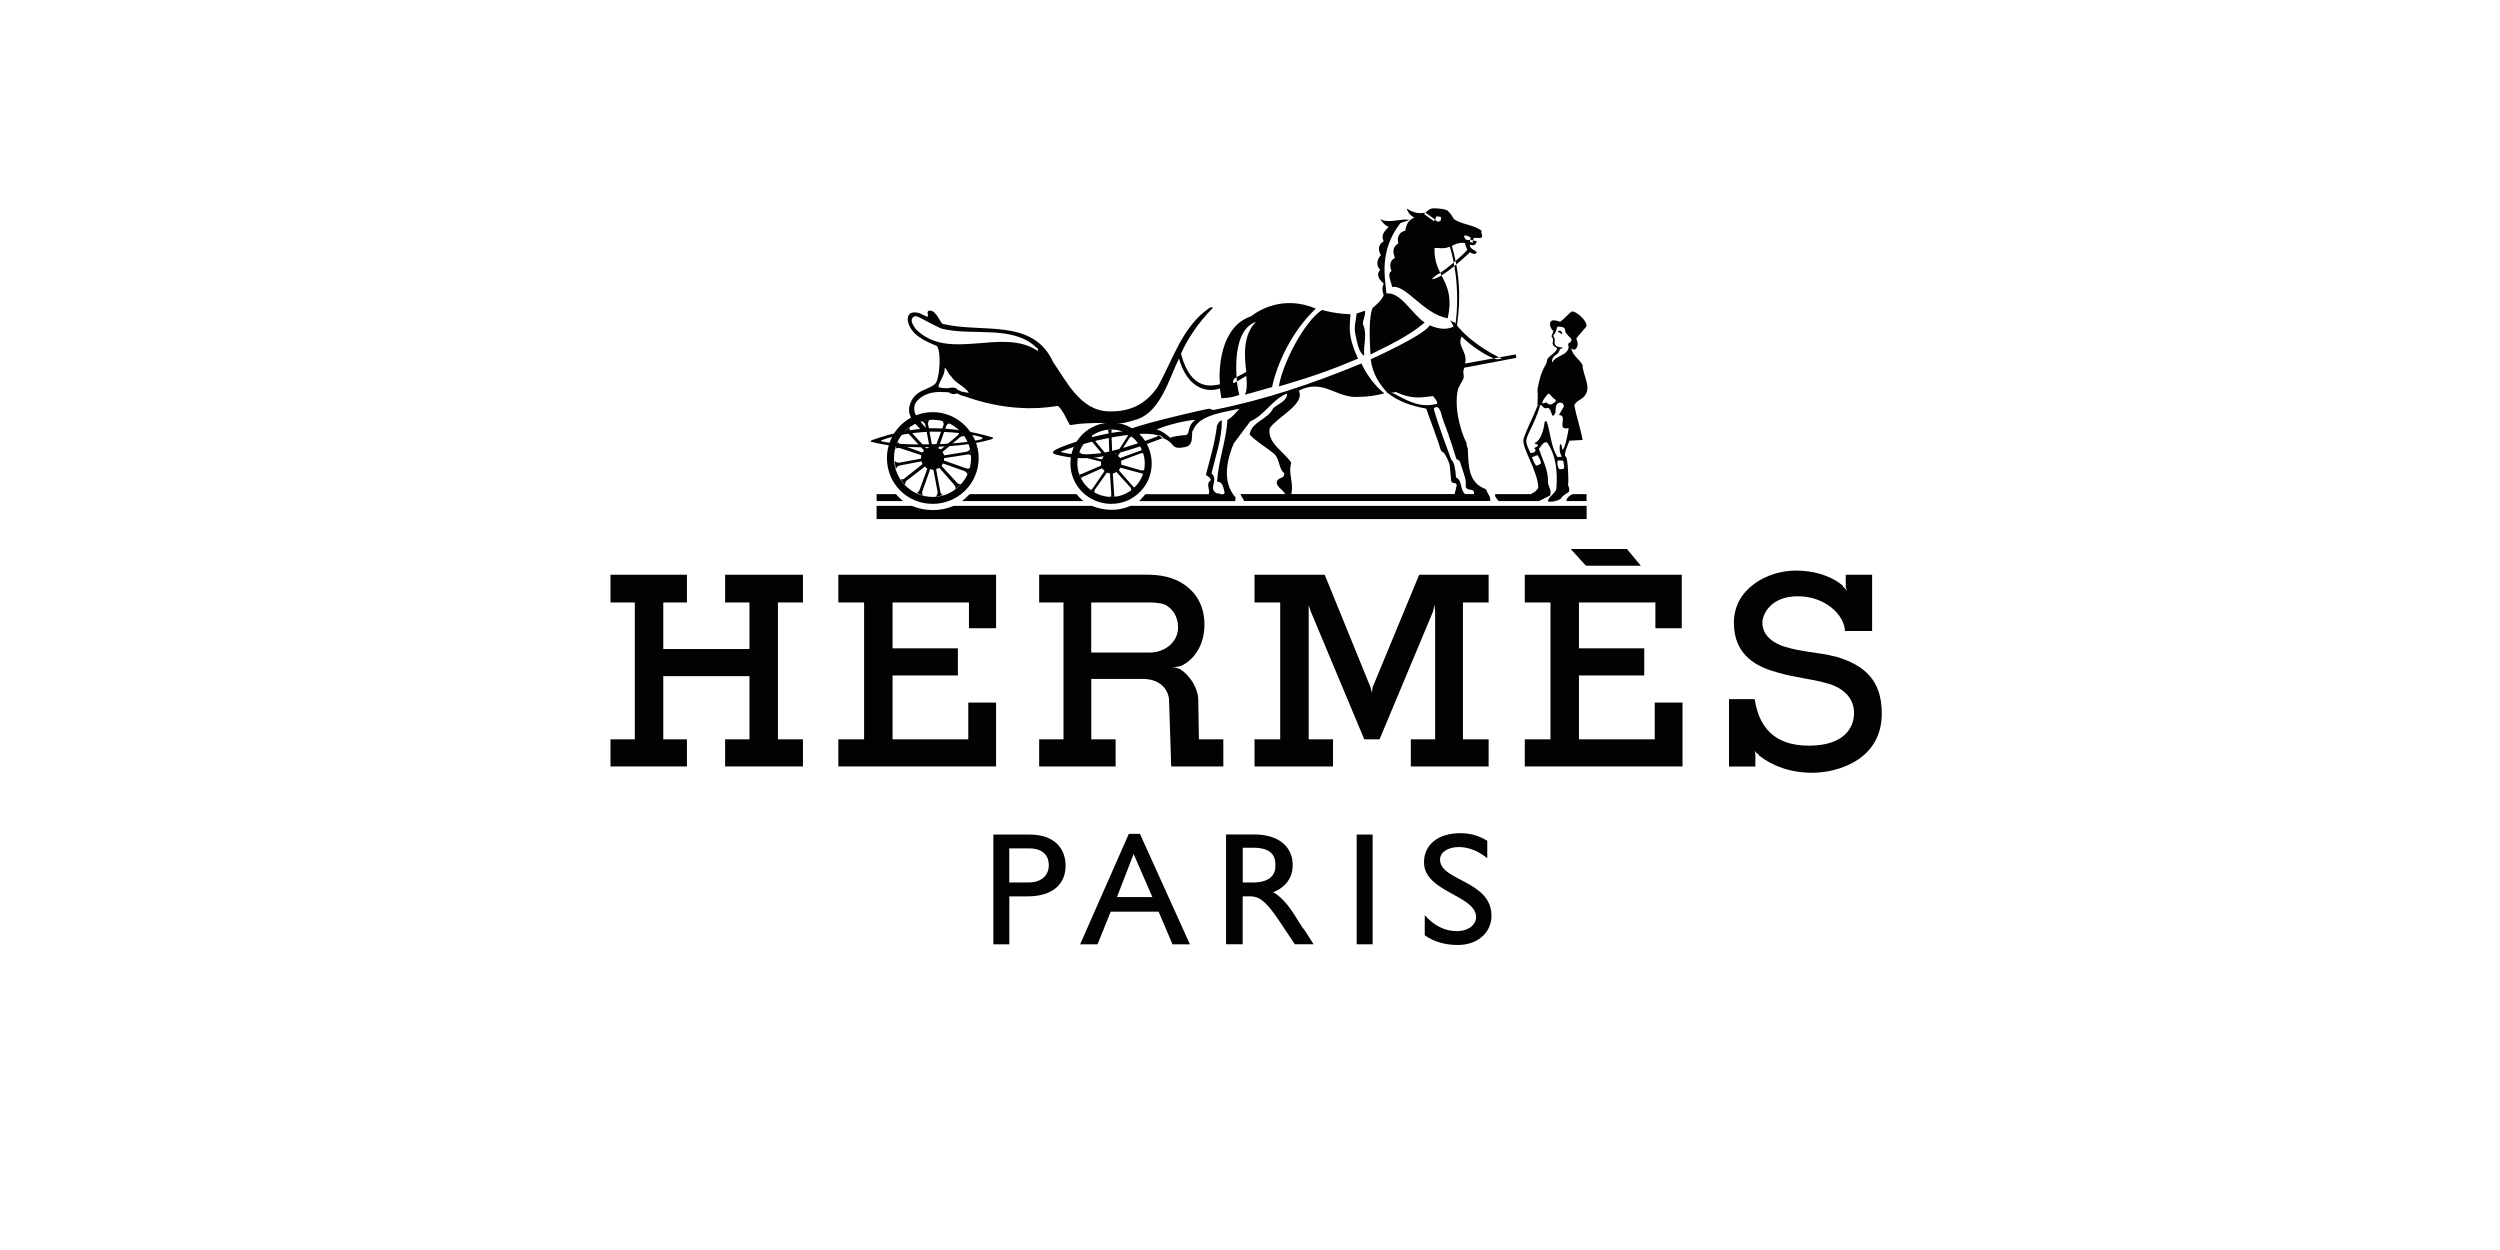 <svg width="300" height="150" viewBox="0 0 300 150" fill="none" xmlns="http://www.w3.org/2000/svg">
<path fill-rule="evenodd" clip-rule="evenodd" d="M73.258 68.969H82.432V72.296H79.594V77.883H89.935V72.296H87.015V68.969H96.353V72.296H93.352V88.721H96.353V91.974H87.015V88.721H89.935V81.136H79.594V88.721H82.432V91.974H73.258V88.721H76.177V72.296H73.258V68.969Z" fill="#010202"/>
<path fill-rule="evenodd" clip-rule="evenodd" d="M182.974 68.969H201.812V75.387H198.648V72.296H189.474V77.801H197.311V81.055H189.474V88.721H198.567V84.309H201.902V91.974H182.974V88.721H186.057V72.296H182.974V68.969Z" fill="#010202"/>
<path fill-rule="evenodd" clip-rule="evenodd" d="M100.601 68.969H119.529V75.387H116.275V72.296H107.109V77.801H114.946V81.055H107.109V88.721H116.194V84.309H119.529V91.974H100.601V88.721H103.692V72.296H100.601V68.969Z" fill="#010202"/>
<path fill-rule="evenodd" clip-rule="evenodd" d="M188.479 65.879H195.231L196.895 67.885H190.314L188.479 65.879Z" fill="#010202"/>
<path fill-rule="evenodd" clip-rule="evenodd" d="M220.324 78.804C217.992 78.217 216.401 78.307 213.988 77.556C211.9 76.806 211.484 75.558 211.484 74.719C211.484 73.805 212.397 71.554 215.733 71.554C219.068 71.554 221.319 73.805 221.4 75.722H224.654V68.969H221.49V70.47L221.653 70.886V70.967V70.886C221.572 70.886 221.49 70.633 221.156 70.388C221.156 70.388 221.156 70.388 221.156 70.307C220.242 69.475 218.318 68.472 215.488 68.472C212.071 68.472 208.067 70.641 208.067 74.727C208.067 78.731 210.905 80.06 213.4 80.729C215.814 81.397 217.07 81.397 219.15 81.976C221.148 82.474 222.485 83.73 222.485 85.564C222.485 87.228 221.4 89.479 217.062 89.479C212.813 89.479 211.06 87.147 210.562 83.893H207.48V91.983H210.644V90.482L210.562 90.066C210.562 90.066 210.644 90.319 211.06 90.564V90.645C212.642 91.893 214.811 92.733 217.478 92.733C220.56 92.733 225.812 91.151 225.812 85.646C225.828 81.634 223.741 79.807 220.324 78.804Z" fill="#010202"/>
<path fill-rule="evenodd" clip-rule="evenodd" d="M175.553 88.721V72.296H178.636V68.969H170.302L164.715 82.474L164.634 83.134L164.463 82.474L158.966 68.969H150.542V72.296H153.625V88.721H150.542V91.974H159.961V88.721H157.042V73.634V72.631L157.294 73.381L163.712 88.721H165.547L171.965 73.381L172.136 72.549L172.218 73.471V88.721H169.298V91.974H178.636V88.721H175.553Z" fill="#010202"/>
<path fill-rule="evenodd" clip-rule="evenodd" d="M108.357 60.129C108.357 60.129 108.275 60.129 105.193 60.129V59.297H107.525C107.606 59.461 108.104 59.877 108.357 60.129Z" fill="#010202"/>
<path fill-rule="evenodd" clip-rule="evenodd" d="M187.973 60.129C187.973 59.795 188.308 59.461 188.724 59.297H190.387V60.129H187.973Z" fill="#010202"/>
<path fill-rule="evenodd" clip-rule="evenodd" d="M135.619 60.708C134.2 61.377 132.455 61.295 131.036 60.708H114.44C112.858 61.377 111.023 61.377 109.441 60.708H105.193V62.29H190.395V60.708H135.619Z" fill="#010202"/>
<path fill-rule="evenodd" clip-rule="evenodd" d="M115.443 60.129C115.696 59.966 116.275 59.379 116.357 59.297H129.201C129.364 59.55 129.788 59.966 130.032 60.129H115.443Z" fill="#010202"/>
<path fill-rule="evenodd" clip-rule="evenodd" d="M133.368 59.632C135.537 59.632 137.372 57.797 137.372 55.628C137.372 53.377 135.537 51.542 133.368 51.542C131.117 51.542 129.282 53.377 129.282 55.628C129.282 57.797 131.117 59.632 133.368 59.632V60.464C130.62 60.464 128.45 58.294 128.45 55.628C128.45 52.88 130.62 50.71 133.368 50.71C136.035 50.71 138.204 52.88 138.204 55.628C138.204 58.294 136.035 60.464 133.368 60.464V59.632Z" fill="#010202"/>
<path fill-rule="evenodd" clip-rule="evenodd" d="M117.441 54.959C117.441 51.958 114.938 49.455 111.937 49.455C108.854 49.455 106.432 51.958 106.432 54.959C106.432 58.042 108.846 60.464 111.937 60.464C114.946 60.464 117.441 58.042 117.441 54.959H116.528C116.528 57.544 114.44 59.632 111.945 59.632C109.36 59.632 107.28 57.544 107.28 54.959C107.28 52.374 109.368 50.376 111.945 50.376C114.448 50.376 116.528 52.374 116.528 54.959H117.441Z" fill="#010202"/>
<path fill-rule="evenodd" clip-rule="evenodd" d="M135.953 58.376L134.289 56.46V56.378C134.371 56.297 134.371 56.215 134.452 56.125L136.956 56.794C137.037 56.794 137.209 56.876 137.209 56.957C137.209 56.876 137.29 56.541 137.372 56.37C137.29 56.451 137.119 56.451 136.956 56.451L134.624 55.783C134.542 55.783 134.542 55.701 134.542 55.701C134.542 55.62 134.542 55.448 134.542 55.367V55.285L136.956 54.372C136.956 54.372 137.209 54.372 137.209 54.453C137.209 54.372 137.046 53.956 137.046 53.866C137.046 53.948 136.883 54.119 136.793 54.119L136.956 54.038L134.452 54.951C134.452 55.032 134.452 54.951 134.371 54.951C134.371 54.869 134.289 54.788 134.208 54.788C134.208 54.706 134.126 54.625 134.208 54.625L135.545 52.537C135.627 52.456 135.798 52.374 135.879 52.374C135.798 52.374 135.464 52.121 135.292 52.04C135.374 52.04 135.374 52.292 135.292 52.374L133.955 54.462C133.873 54.462 133.873 54.462 133.792 54.462C133.792 54.462 133.629 54.38 133.539 54.38C133.539 54.38 133.457 54.38 133.457 54.298L133.376 51.885C133.376 51.721 133.376 51.55 133.539 51.55C133.376 51.55 133.042 51.55 132.87 51.55C132.952 51.55 133.033 51.803 133.033 51.885L133.115 54.298C133.115 54.38 133.033 54.38 133.033 54.38C133.033 54.38 132.87 54.462 132.781 54.543C132.781 54.543 132.699 54.543 132.699 54.462L131.117 52.545C131.035 52.464 131.035 52.292 131.035 52.211C130.954 52.292 130.62 52.545 130.538 52.627C130.62 52.627 130.791 52.708 130.872 52.79L132.454 54.706V54.788C132.373 54.788 132.291 54.951 132.291 55.041C132.291 55.041 132.21 55.122 132.128 55.122L129.796 54.453C129.633 54.372 129.543 54.29 129.543 54.201C129.543 54.282 129.38 54.698 129.38 54.788C129.38 54.788 129.633 54.706 129.714 54.788L132.047 55.375C132.128 55.375 132.128 55.456 132.128 55.456C132.128 55.538 132.128 55.709 132.128 55.791V55.872L129.796 56.876C129.714 56.876 129.543 56.957 129.543 56.876C129.543 56.957 129.625 57.291 129.706 57.463C129.706 57.381 129.869 57.21 129.959 57.21L132.21 56.207C132.291 56.207 132.291 56.288 132.291 56.288C132.373 56.288 132.454 56.37 132.454 56.451C132.536 56.451 132.536 56.533 132.536 56.533L131.117 58.621C131.035 58.702 130.954 58.784 130.864 58.784C130.946 58.865 131.28 59.118 131.362 59.118C131.28 59.118 131.362 58.865 131.362 58.784L132.781 56.786C132.781 56.704 132.862 56.704 132.862 56.704C132.944 56.786 133.025 56.786 133.115 56.786C133.197 56.786 133.197 56.786 133.197 56.867L133.36 59.371C133.36 59.452 133.278 59.624 133.197 59.624C133.278 59.624 133.694 59.624 133.865 59.624C133.702 59.624 133.702 59.461 133.702 59.289L133.539 56.876C133.539 56.794 133.621 56.794 133.621 56.794C133.702 56.794 133.873 56.712 133.955 56.631C133.955 56.631 134.036 56.631 134.036 56.712L135.7 58.547C135.7 58.629 135.782 58.8 135.782 58.882C135.863 58.8 136.116 58.547 136.198 58.466C136.116 58.547 135.953 58.376 135.953 58.376Z" fill="#010202"/>
<path fill-rule="evenodd" clip-rule="evenodd" d="M111.774 51.795C114.106 51.795 116.446 52.048 117.776 52.464C117.939 52.464 117.939 52.627 117.776 52.716C116.357 53.051 114.024 53.304 111.855 53.304C109.686 53.385 107.354 53.304 105.853 52.969C105.69 52.969 105.69 52.806 105.853 52.806C107.19 52.292 109.441 51.877 111.774 51.795V51.379C109.27 51.461 106.775 52.048 104.687 52.798C104.434 52.88 104.434 53.051 104.687 53.051C107.019 53.638 109.441 53.719 111.855 53.638C114.187 53.556 116.691 53.385 118.942 52.725C119.276 52.643 119.195 52.472 119.023 52.472C116.854 51.803 114.351 51.387 111.774 51.387V51.795Z" fill="#010202"/>
<path fill-rule="evenodd" clip-rule="evenodd" d="M136.54 50.294C135.953 50.458 134.958 50.792 134.452 50.792C134.037 50.792 131.949 50.71 130.53 50.792C128.614 50.873 128.442 51.126 128.361 50.955C127.945 50.286 127.61 49.291 126.942 48.704C123.019 49.373 119.186 48.786 115.688 47.538V47.041C115.941 47.122 116.104 47.122 116.275 47.122C115.688 46.29 114.693 46.038 114.106 45.124C113.772 44.871 113.69 44.374 113.356 44.121C113.437 45.035 112.687 45.703 112.605 46.453C113.103 46.617 113.772 46.617 114.024 46.535C114.359 46.453 114.775 46.535 114.938 46.788C115.19 46.869 115.354 47.041 115.688 47.041V47.538C115.272 47.456 115.19 47.375 114.856 47.204C114.44 47.367 114.106 47.285 113.943 47.122C113.861 47.041 113.029 47.041 112.695 47.041C111.61 47.041 110.444 47.456 109.857 48.378C109.604 48.876 109.694 49.463 109.939 49.879C110.102 50.131 110.852 51.216 111.358 51.542L110.689 51.705C109.686 50.792 108.936 49.952 109.107 48.867C109.604 46.535 111.774 46.869 112.361 45.866C112.777 44.953 112.948 42.278 112.442 41.528C111.023 40.941 109.278 40.191 108.944 38.527C108.862 38.111 109.025 37.614 109.441 37.524C110.192 37.361 110.689 37.777 111.276 38.021C111.529 37.858 111.023 37.271 111.61 37.271C112.361 37.271 112.858 38.772 113.111 38.853L113.029 39.44C112.532 39.277 110.697 38.274 110.526 38.193C110.192 38.029 109.776 37.777 109.523 38.111C109.188 38.527 109.604 39.024 109.857 39.448C113.78 43.534 120.279 39.196 124.528 42.115C124.609 41.862 124.528 41.781 124.365 41.699C121.445 38.951 116.781 40.362 113.029 39.448L113.111 38.861C117.784 40.027 123.949 38.111 126.371 43.444C127.953 45.695 129.625 49.283 133.042 49.365C135.79 49.446 137.625 48.362 138.962 46.364C140.797 43.028 141.882 39.196 145.135 36.945C145.47 36.782 145.633 36.945 145.47 37.026C143.888 38.608 142.469 40.696 141.719 42.449C142.966 47.204 145.723 46.201 146.391 46.119C146.228 44.366 146.391 39.196 150.143 37.948C150.974 37.279 153.975 35.363 157.898 37.035C154.978 39.783 153.225 43.705 152.646 46.453L149.392 47.367C149.645 46.869 149.645 46.029 149.555 45.116C149.221 45.279 148.887 45.532 148.136 45.948C147.802 46.029 148.055 45.532 148.055 45.532C148.055 45.369 148.887 45.035 149.555 44.619C149.303 42.702 149.139 40.199 150.722 38.617C147.468 39.701 148.389 46.535 148.724 47.367C147.81 47.783 146.554 47.783 146.554 47.783L146.391 46.617C144.972 47.114 142.558 46.78 141.474 43.028C140.291 45.459 139.288 49.291 136.54 50.294Z" fill="#010202"/>
<path fill-rule="evenodd" clip-rule="evenodd" d="M187.394 40.117C187.231 39.954 187.141 39.864 186.978 39.864C186.897 39.783 186.978 39.701 187.06 39.701C187.141 39.62 187.313 39.701 187.394 39.864C187.476 39.954 187.476 40.117 187.394 40.117Z" fill="#010202"/>
<path fill-rule="evenodd" clip-rule="evenodd" d="M112.777 56.207L114.53 58.205C114.693 58.368 114.693 58.621 114.611 58.702C114.864 58.621 115.199 58.205 115.362 58.033C115.28 58.115 114.946 58.115 114.864 57.952L113.029 55.954C113.029 55.872 113.029 55.872 113.029 55.791C113.029 55.791 113.029 55.791 113.111 55.709C113.111 55.628 113.192 55.628 113.192 55.628L115.778 56.541C116.03 56.704 116.112 56.876 116.112 56.957C116.194 56.794 116.365 56.288 116.446 56.125C116.365 56.207 116.112 56.288 115.949 56.207L113.364 55.293C113.282 55.293 113.282 55.293 113.282 55.212C113.282 55.13 113.282 55.13 113.282 55.049C113.282 54.967 113.364 54.967 113.364 54.967L116.03 54.551C116.365 54.47 116.528 54.633 116.528 54.714C116.528 54.551 116.446 53.964 116.446 53.801C116.446 53.883 116.283 54.135 115.949 54.217L113.364 54.633C113.282 54.633 113.282 54.551 113.282 54.551C113.201 54.47 113.201 54.388 113.119 54.298V54.217L115.207 52.464C115.46 52.3 115.704 52.3 115.794 52.382C115.631 52.219 115.296 51.795 115.125 51.632C115.207 51.713 115.125 51.966 114.962 52.219L112.964 53.883C112.883 53.964 112.883 53.964 112.883 53.883C112.801 53.883 112.72 53.883 112.63 53.801C112.63 53.801 112.548 53.719 112.63 53.719L113.543 51.134C113.625 50.882 113.878 50.8 113.959 50.8C113.796 50.718 113.209 50.466 113.046 50.466C113.127 50.466 113.299 50.8 113.209 51.053L112.279 53.54C112.279 53.622 112.198 53.622 112.198 53.622C112.116 53.622 112.034 53.622 111.945 53.622L111.863 53.54L111.366 50.873C111.366 50.539 111.529 50.376 111.529 50.376C111.366 50.376 110.86 50.458 110.616 50.539C110.697 50.539 110.95 50.702 111.031 50.955L111.529 53.54C111.529 53.622 111.529 53.622 111.447 53.703C111.366 53.703 111.284 53.785 111.195 53.785H111.113L109.278 51.787C109.115 51.534 109.115 51.289 109.197 51.289C109.033 51.371 108.609 51.705 108.528 51.877C108.609 51.877 108.862 51.877 109.025 52.04L110.86 54.038V54.119C110.779 54.201 110.779 54.201 110.697 54.282C110.697 54.282 110.697 54.282 110.616 54.282L108.112 53.369C107.859 53.287 107.696 53.035 107.778 52.953C107.615 53.206 107.525 53.703 107.443 53.866C107.525 53.785 107.778 53.703 108.03 53.785L110.534 54.617C110.534 54.698 110.534 54.698 110.534 54.698C110.534 54.78 110.534 54.861 110.534 54.951C110.534 55.032 110.534 55.032 110.534 55.032L107.867 55.53C107.615 55.53 107.37 55.367 107.37 55.277C107.37 55.53 107.451 56.109 107.533 56.28C107.533 56.199 107.615 55.946 107.949 55.864L110.534 55.367C110.534 55.367 110.616 55.367 110.616 55.448C110.616 55.53 110.616 55.53 110.697 55.611C110.697 55.693 110.697 55.693 110.697 55.693L108.609 57.357C108.357 57.609 108.112 57.52 108.112 57.438C108.112 57.691 108.528 58.107 108.609 58.188C108.609 58.107 108.609 57.854 108.773 57.691L110.942 56.027C110.942 55.946 110.942 55.946 111.023 56.027C111.023 56.027 111.105 56.109 111.186 56.19C111.268 56.19 111.268 56.19 111.268 56.272L110.355 58.776C110.273 59.028 110.02 59.191 109.939 59.11C110.102 59.191 110.607 59.444 110.852 59.444C110.689 59.444 110.599 59.191 110.689 58.947L111.602 56.362C111.602 56.362 111.602 56.28 111.684 56.28C111.765 56.362 111.847 56.362 111.937 56.362C111.937 56.362 112.018 56.362 112.018 56.443L112.516 59.028C112.516 59.363 112.353 59.526 112.263 59.615C112.516 59.615 113.013 59.452 113.176 59.363C113.095 59.444 112.842 59.2 112.842 59.028L112.344 56.362C112.344 56.28 112.344 56.28 112.344 56.28C112.426 56.28 112.507 56.199 112.597 56.199C112.695 56.125 112.695 56.125 112.777 56.207Z" fill="#010202"/>
<path fill-rule="evenodd" clip-rule="evenodd" d="M186.228 40.452C186.147 40.37 186.228 40.288 186.228 40.199C186.31 39.946 186.391 39.946 186.391 39.701C185.975 39.367 185.894 38.698 186.138 38.535C186.391 38.282 187.223 38.617 187.223 38.617C187.973 38.029 188.226 37.614 188.642 37.369C189.229 37.369 190.395 38.453 190.395 39.122C190.232 39.375 189.808 39.791 189.148 40.623C189.4 41.21 189.4 41.626 188.984 41.96C188.903 41.96 188.732 41.96 188.569 41.797C188.65 42.629 189.572 43.134 189.906 43.795C189.906 45.132 191.325 46.796 189.743 47.881C189.409 48.044 189.074 48.297 188.911 48.631C189.164 49.968 189.661 51.379 189.914 52.798L188.332 52.88C188.169 53.377 187.663 54.298 187.835 54.796C187.835 54.796 187.753 54.714 187.916 54.796C188.169 55.13 188.251 57.879 188.169 58.131C188.169 58.466 188.422 58.466 188.251 59.045C188.087 59.126 187.419 59.542 187.337 59.795C186.921 60.211 185.755 60.292 185.755 60.129C185.755 59.713 186.587 59.216 186.758 58.71C186.921 56.712 186.758 54.706 185.674 53.124C185.258 52.871 184.923 53.54 184.671 53.874C185.086 55.122 185.837 56.46 185.755 57.879C185.755 58.294 186.253 58.882 186.008 59.461L184.671 60.129H179.835C179.672 59.877 179.337 59.632 179.419 59.297H183.757C183.757 59.134 184.173 59.216 184.589 58.547C184.589 56.549 182.501 53.63 182.836 52.627C183.252 51.379 183.839 50.376 184.499 48.704L184.834 48.623C184.083 51.126 182.999 52.374 183.17 53.124C183.252 53.54 183.423 53.874 183.667 54.372L183.831 54.869C183.912 55.122 184.165 55.701 184.328 55.872C184.581 55.872 184.744 55.709 184.915 55.62C184.915 55.285 184.662 54.869 184.499 54.617L183.831 54.869L183.667 54.372C184.165 54.372 184.499 54.038 184.083 53.785C185.25 53.198 183.831 53.369 184.246 53.116C184.915 52.782 185.25 51.534 185.331 50.784C185.331 50.621 185.413 50.531 185.584 50.531C186.081 51.868 186.081 53.614 186.921 54.869V55.285C186.84 55.62 186.921 56.035 187.084 56.288C187.835 56.37 187.753 56.207 187.582 55.285C187.419 55.285 187.084 55.204 186.913 55.285V54.869C186.995 54.788 187.329 54.869 187.411 54.788C187.158 54.372 187.158 54.038 187.158 53.622C187.158 53.369 187.321 52.871 187.492 53.956C187.745 54.038 188.161 52.04 188.242 51.371C186.66 51.705 188.242 49.87 187.076 49.789L187.663 48.786C187.663 48.452 187.411 48.199 186.995 48.37L186.66 47.954C186.408 47.873 186.163 47.457 185.829 47.204C185.576 47.457 185.16 47.954 185.078 48.288C184.997 48.37 185.241 48.452 185.331 48.37C185.584 48.117 185.747 48.623 186.163 48.533C186.326 48.37 186.832 48.28 186.66 47.946L186.995 48.362C186.66 48.525 186.66 49.112 186.66 49.528C186.073 50.612 186.326 48.941 185.657 48.941C185.241 49.194 185.07 48.525 184.825 48.606L184.491 48.688C184.491 48.101 184.573 47.44 184.491 46.772C184.989 43.934 185.576 44.023 185.657 43.183C185.657 42.849 186.905 42.18 186.823 41.846C186.905 41.846 187.076 42.099 187.076 42.18C186.995 42.596 186.163 42.596 186.244 43.518C186.742 42.604 188.161 42.686 188.242 41.601C187.99 40.933 188.577 41.349 188.577 40.688C188.414 40.525 187.908 40.019 187.826 39.775C187.745 39.693 188.079 39.187 186.913 39.187C186.832 39.269 186.75 39.775 186.579 40.019C186.497 40.101 186.326 40.272 186.416 40.354C186.416 40.435 186.579 40.517 186.579 40.851C186.497 41.185 186.579 41.349 186.742 41.52C187.411 41.854 187.908 41.52 187.158 41.936C187.158 42.017 187.158 42.099 187.076 42.188C187.076 42.107 186.823 41.773 186.742 41.691C186.66 41.691 186.244 41.438 186.326 41.104C186.391 40.786 186.391 40.623 186.228 40.452Z" fill="#010202"/>
<path fill-rule="evenodd" clip-rule="evenodd" d="M163.802 37.287C163.884 37.874 163.549 38.29 163.549 38.869C164.136 40.288 163.549 41.373 163.712 42.702C163.044 42.286 162.881 41.202 162.628 40.036C162.465 39.032 162.709 38.698 162.791 37.622L163.802 37.287Z" fill="#010202"/>
<path fill-rule="evenodd" clip-rule="evenodd" d="M162.049 37.703C161.967 39.456 161.714 40.288 162.962 43.037C159.798 44.374 157.213 45.287 153.462 46.372C153.877 43.705 156.463 38.617 158.632 37.198C160.467 37.703 162.049 37.703 162.049 37.703Z" fill="#010202"/>
<path fill-rule="evenodd" clip-rule="evenodd" d="M153.877 57.291C153.046 57.544 153.046 58.042 153.543 58.539C153.877 58.792 154.212 59.208 154.212 59.289H148.878C148.878 59.542 149.131 59.705 149.294 60.121H178.807C178.97 59.705 178.473 59.208 178.31 58.702C176.222 57.952 176.222 56.035 176.14 53.866C176.14 53.785 175.977 53.532 175.977 53.116C175.725 52.782 174.314 49.365 174.974 46.617L175.472 45.703C175.888 45.116 175.39 44.79 175.725 44.121L181.898 42.955C181.979 42.873 181.979 42.621 181.816 42.539C181.816 42.458 181.898 42.539 181.816 42.539L175.814 43.624C176.149 42.123 174.811 41.626 175.398 40.37C176.23 41.283 178.481 42.873 179.647 43.118L180.234 43.036C178.734 42.368 176.067 40.786 174.567 38.698C174.403 38.698 174.232 38.535 174.069 38.445C174.069 38.608 174.485 39.114 174.403 39.196C174.403 39.196 173.4 39.864 171.566 39.032C170.978 40.199 164.479 43.118 164.479 43.118C164.732 44.953 165.563 46.119 166.477 47.122C166.224 46.959 166.558 47.285 166.477 47.122C167.814 48.207 169.396 48.704 171.15 49.039C171.484 50.042 172.732 53.287 172.813 53.793C172.976 54.29 173.229 54.29 173.229 54.29C173.392 54.453 173.979 55.538 173.979 55.954L174.142 57.707C174.224 58.123 174.73 57.789 174.811 58.205L174.558 59.289H175.806C175.137 58.702 175.553 57.707 174.721 57.291C174.64 56.288 174.558 55.538 174.134 55.122C173.8 54.119 172.715 51.452 172.047 49.039L172.463 48.451C170.628 48.949 169.209 48.288 167.545 47.367C166.297 46.78 167.048 47.285 167.464 47.032C169.462 47.946 170.465 47.701 171.965 47.53C172.128 47.783 172.463 48.027 172.463 48.443L172.047 49.03C172.463 48.614 172.797 48.867 173.05 50.033C173.384 51.036 173.718 51.787 173.963 52.619C174.297 53.45 174.55 54.535 174.795 55.122C174.795 55.122 175.048 55.122 175.211 55.456C175.798 57.291 175.961 57.544 175.879 58.376C176.043 59.045 176.964 58.458 176.883 59.289H154.954C155.288 57.952 154.538 56.786 154.954 55.538C154.122 54.201 152.034 53.206 152.369 51.371C153.372 49.952 156.618 48.533 155.867 46.869C158.868 45.369 160.369 47.872 163.117 47.62C164.12 47.62 165.205 47.456 166.118 47.204C164.952 46.29 163.949 44.871 163.37 43.615C157.531 46.029 151.863 47.954 145.608 49.202L145.111 49.039C144.524 49.12 135.023 51.289 135.358 51.705C131.769 51.958 127.602 53.459 126.689 53.956C126.273 54.209 126.191 54.372 126.689 54.543C130.522 55.546 133.694 54.796 139.614 52.545L139.199 52.211C138.864 52.464 134.028 54.127 132.112 54.38C130.114 54.633 128.361 54.543 127.529 54.298C127.276 54.217 127.276 54.217 127.447 54.135C131.199 52.635 138.448 51.297 139.451 52.553C140.039 52.717 140.454 53.051 140.789 53.467C141.123 53.883 141.792 53.719 142.289 53.63C142.958 53.467 143.04 52.88 143.04 52.292L142.289 52.211C141.955 52.211 140.626 52.374 140.454 52.545C139.957 52.129 139.451 51.713 138.791 51.542C140.128 50.955 142.289 50.458 143.464 50.376C142.379 51.126 142.876 52.04 142.297 52.211L143.048 52.292C143.048 51.958 143.048 51.705 143.211 51.542C143.961 49.707 147.125 49.455 148.715 49.039C148.715 49.039 147.884 50.123 147.296 50.376C147.133 52.961 146.212 55.212 146.049 57.797C146.799 57.797 146.799 58.629 146.962 59.134C146.709 59.55 146.375 59.134 146.049 59.216C144.883 58.629 146.302 57.634 145.38 56.802C145.877 54.714 146.628 52.635 146.628 50.466C146.293 50.466 146.212 50.8 146.041 51.053C145.788 53.141 145.209 55.057 144.703 56.973C144.866 57.136 145.29 57.308 145.29 57.642C144.622 58.058 145.29 58.808 145.037 59.306H137.453L136.703 60.137H148.21L148.291 59.721C146.628 57.887 147.207 55.22 148.039 53.222L150.036 50.555C151.7 49.887 152.703 47.889 154.456 47.22C154.456 48.133 153.372 48.468 152.793 48.973C152.124 50.392 150.208 50.555 149.955 52.138C150.705 52.969 151.79 53.556 152.703 54.307C153.616 54.894 153.372 56.142 154.041 56.721C154.212 56.876 154.041 57.21 153.877 57.291Z" fill="#010202"/>
<path fill-rule="evenodd" clip-rule="evenodd" d="M166.632 27.2C166.297 27.697 165.629 28.032 166.045 28.953C165.213 29.45 165.457 30.201 165.71 30.617C165.294 31.032 165.042 31.864 165.629 32.37C164.96 33.12 165.792 33.789 166.045 34.033C165.71 34.784 166.045 35.371 166.045 35.371C165.963 35.868 165.042 36.708 164.707 36.953C164.21 38.201 164.373 40.786 164.454 42.539C166.787 41.373 169.127 40.288 170.954 38.706C169.372 37.622 168.116 35.037 166.371 35.208C166.208 33.373 165.457 30.119 168.034 26.784C168.369 26.621 168.866 26.531 169.119 26.368C168.034 26.205 166.615 26.865 165.621 26.286C165.629 26.278 166.134 27.11 166.632 27.2Z" fill="#010202"/>
<path fill-rule="evenodd" clip-rule="evenodd" d="M172.218 26.36C172.218 26.441 172.552 26.613 172.552 26.613C172.552 26.613 172.887 26.531 172.887 26.449C172.887 26.368 172.968 26.115 172.887 26.034C172.805 26.034 172.552 25.952 172.389 25.952C172.389 25.944 172.218 26.278 172.218 26.36L172.055 26.523L170.889 25.691L171.052 25.528C171.052 25.528 171.549 25.03 171.802 25.03C172.055 24.949 173.384 25.03 173.718 25.283C173.971 25.536 174.134 25.699 174.469 26.286C175.382 26.955 176.883 26.955 177.804 27.705C177.641 27.958 178.057 28.374 177.723 28.537C177.47 28.619 176.891 28.456 176.809 28.619L176.728 29.116L176.393 29.035C176.393 29.035 176.556 28.447 176.393 28.447C176.23 28.366 175.896 28.195 175.725 28.284C175.643 28.366 175.725 28.447 175.806 28.619C175.806 28.782 176.222 28.871 176.475 28.782L176.809 28.863L177.225 28.945C177.062 29.361 176.972 29.532 176.393 29.361C176.23 29.777 177.144 30.111 177.225 30.274C177.144 30.437 176.972 30.608 176.393 30.274C176.393 30.274 173.979 32.606 172.56 33.275C171.06 33.944 172.479 32.941 172.479 32.941C173.148 32.688 176.067 30.192 176.067 29.94C175.986 29.777 175.814 29.442 175.814 29.189C175.398 29.026 174.567 29.271 174.232 29.524C174.395 30.274 175.733 34.025 174.73 39.693L174.567 39.53C175.48 34.025 173.979 29.605 173.979 29.605C173.148 29.94 172.56 29.687 172.145 29.768C171.981 33.185 174.73 33.683 173.727 38.193C170.807 37.695 168.728 34.107 167.056 34.441C166.974 33.854 166.387 32.859 166.974 32.525C166.811 32.027 166.64 31.359 167.39 30.943C167.137 30.274 167.056 29.695 167.806 29.189C167.643 28.774 167.725 27.852 168.638 27.689C168.72 26.939 169.054 26.352 169.723 26.107C168.972 25.773 168.809 25.022 168.809 25.022C169.478 25.438 170.057 25.691 171.06 25.52L172.218 26.36Z" fill="#010202"/>
<path fill-rule="evenodd" clip-rule="evenodd" d="M143.871 88.721L143.79 84.048C143.79 82.629 142.876 81.128 141.621 80.296C141.368 80.215 140.952 80.044 140.618 80.044C140.952 80.044 141.368 80.044 141.784 79.88C143.031 79.293 144.532 77.711 144.532 74.963C144.532 72.875 143.7 71.293 142.2 70.209C140.781 69.206 139.199 68.961 137.535 68.961H124.699V72.296H127.619V88.721H124.699V91.974H133.873V88.721H130.954V81.471H137.29C139.46 81.552 140.291 82.971 140.291 84.137L140.544 91.974H146.799V88.721H143.871ZM137.951 78.307H130.946V72.296C130.946 72.296 135.945 72.296 137.535 72.296C138.285 72.296 139.117 72.296 139.786 72.549C140.618 72.965 141.368 73.887 141.368 75.297C141.368 77.051 139.786 78.307 137.951 78.307Z" fill="#010202"/>
<path fill-rule="evenodd" clip-rule="evenodd" d="M123.533 100.146C126.534 100.146 127.871 101.809 127.871 103.897C127.871 105.984 126.452 107.566 123.288 107.566H121.119V113.316H119.203V100.146H123.533ZM121.111 105.895H123.443C124.862 105.895 125.857 105.144 125.857 103.807C125.857 102.804 125.27 101.809 123.525 101.809H121.111V105.895Z" fill="#010202"/>
<path fill-rule="evenodd" clip-rule="evenodd" d="M142.787 113.316H140.699L139.036 109.401H133.286L131.704 113.316H129.617L135.456 100.064H136.793L142.787 113.316ZM134.037 107.648H138.285L136.035 102.478L134.037 107.648Z" fill="#010202"/>
<path fill-rule="evenodd" clip-rule="evenodd" d="M164.715 113.316H162.799V100.146H164.715V113.316Z" fill="#010202"/>
<path fill-rule="evenodd" clip-rule="evenodd" d="M178.473 102.983C177.225 101.98 176.059 101.646 175.056 101.646C173.808 101.646 172.805 102.233 172.805 103.147C172.805 105.732 178.978 105.65 178.978 109.899C178.978 111.897 177.315 113.397 174.974 113.397C173.474 113.397 172.136 113.063 170.97 112.231V109.817C172.055 111.065 173.384 111.734 174.803 111.734C176.385 111.734 177.135 110.82 177.135 110.07C177.135 107.403 170.88 107.069 170.88 103.481C170.88 101.312 172.634 99.982 175.219 99.982C176.385 99.982 177.388 100.235 178.473 100.896V102.983Z" fill="#010202"/>
<path fill-rule="evenodd" clip-rule="evenodd" d="M156.626 111.734C156.373 111.399 156.128 111.065 155.875 110.649C154.872 108.986 154.041 107.811 152.793 107.061C154.293 106.474 155.125 105.308 155.125 103.807C155.125 101.556 153.372 100.137 150.542 100.137H147.125V113.308H149.123V107.558H149.955C150.958 107.558 151.79 107.893 153.543 110.559L155.378 113.308H157.629L156.626 111.734ZM150.379 105.895H149.131V101.728H150.379C152.295 101.728 153.046 102.478 153.046 103.726C153.127 104.818 152.54 105.895 150.379 105.895Z" fill="#010202"/>
</svg>

